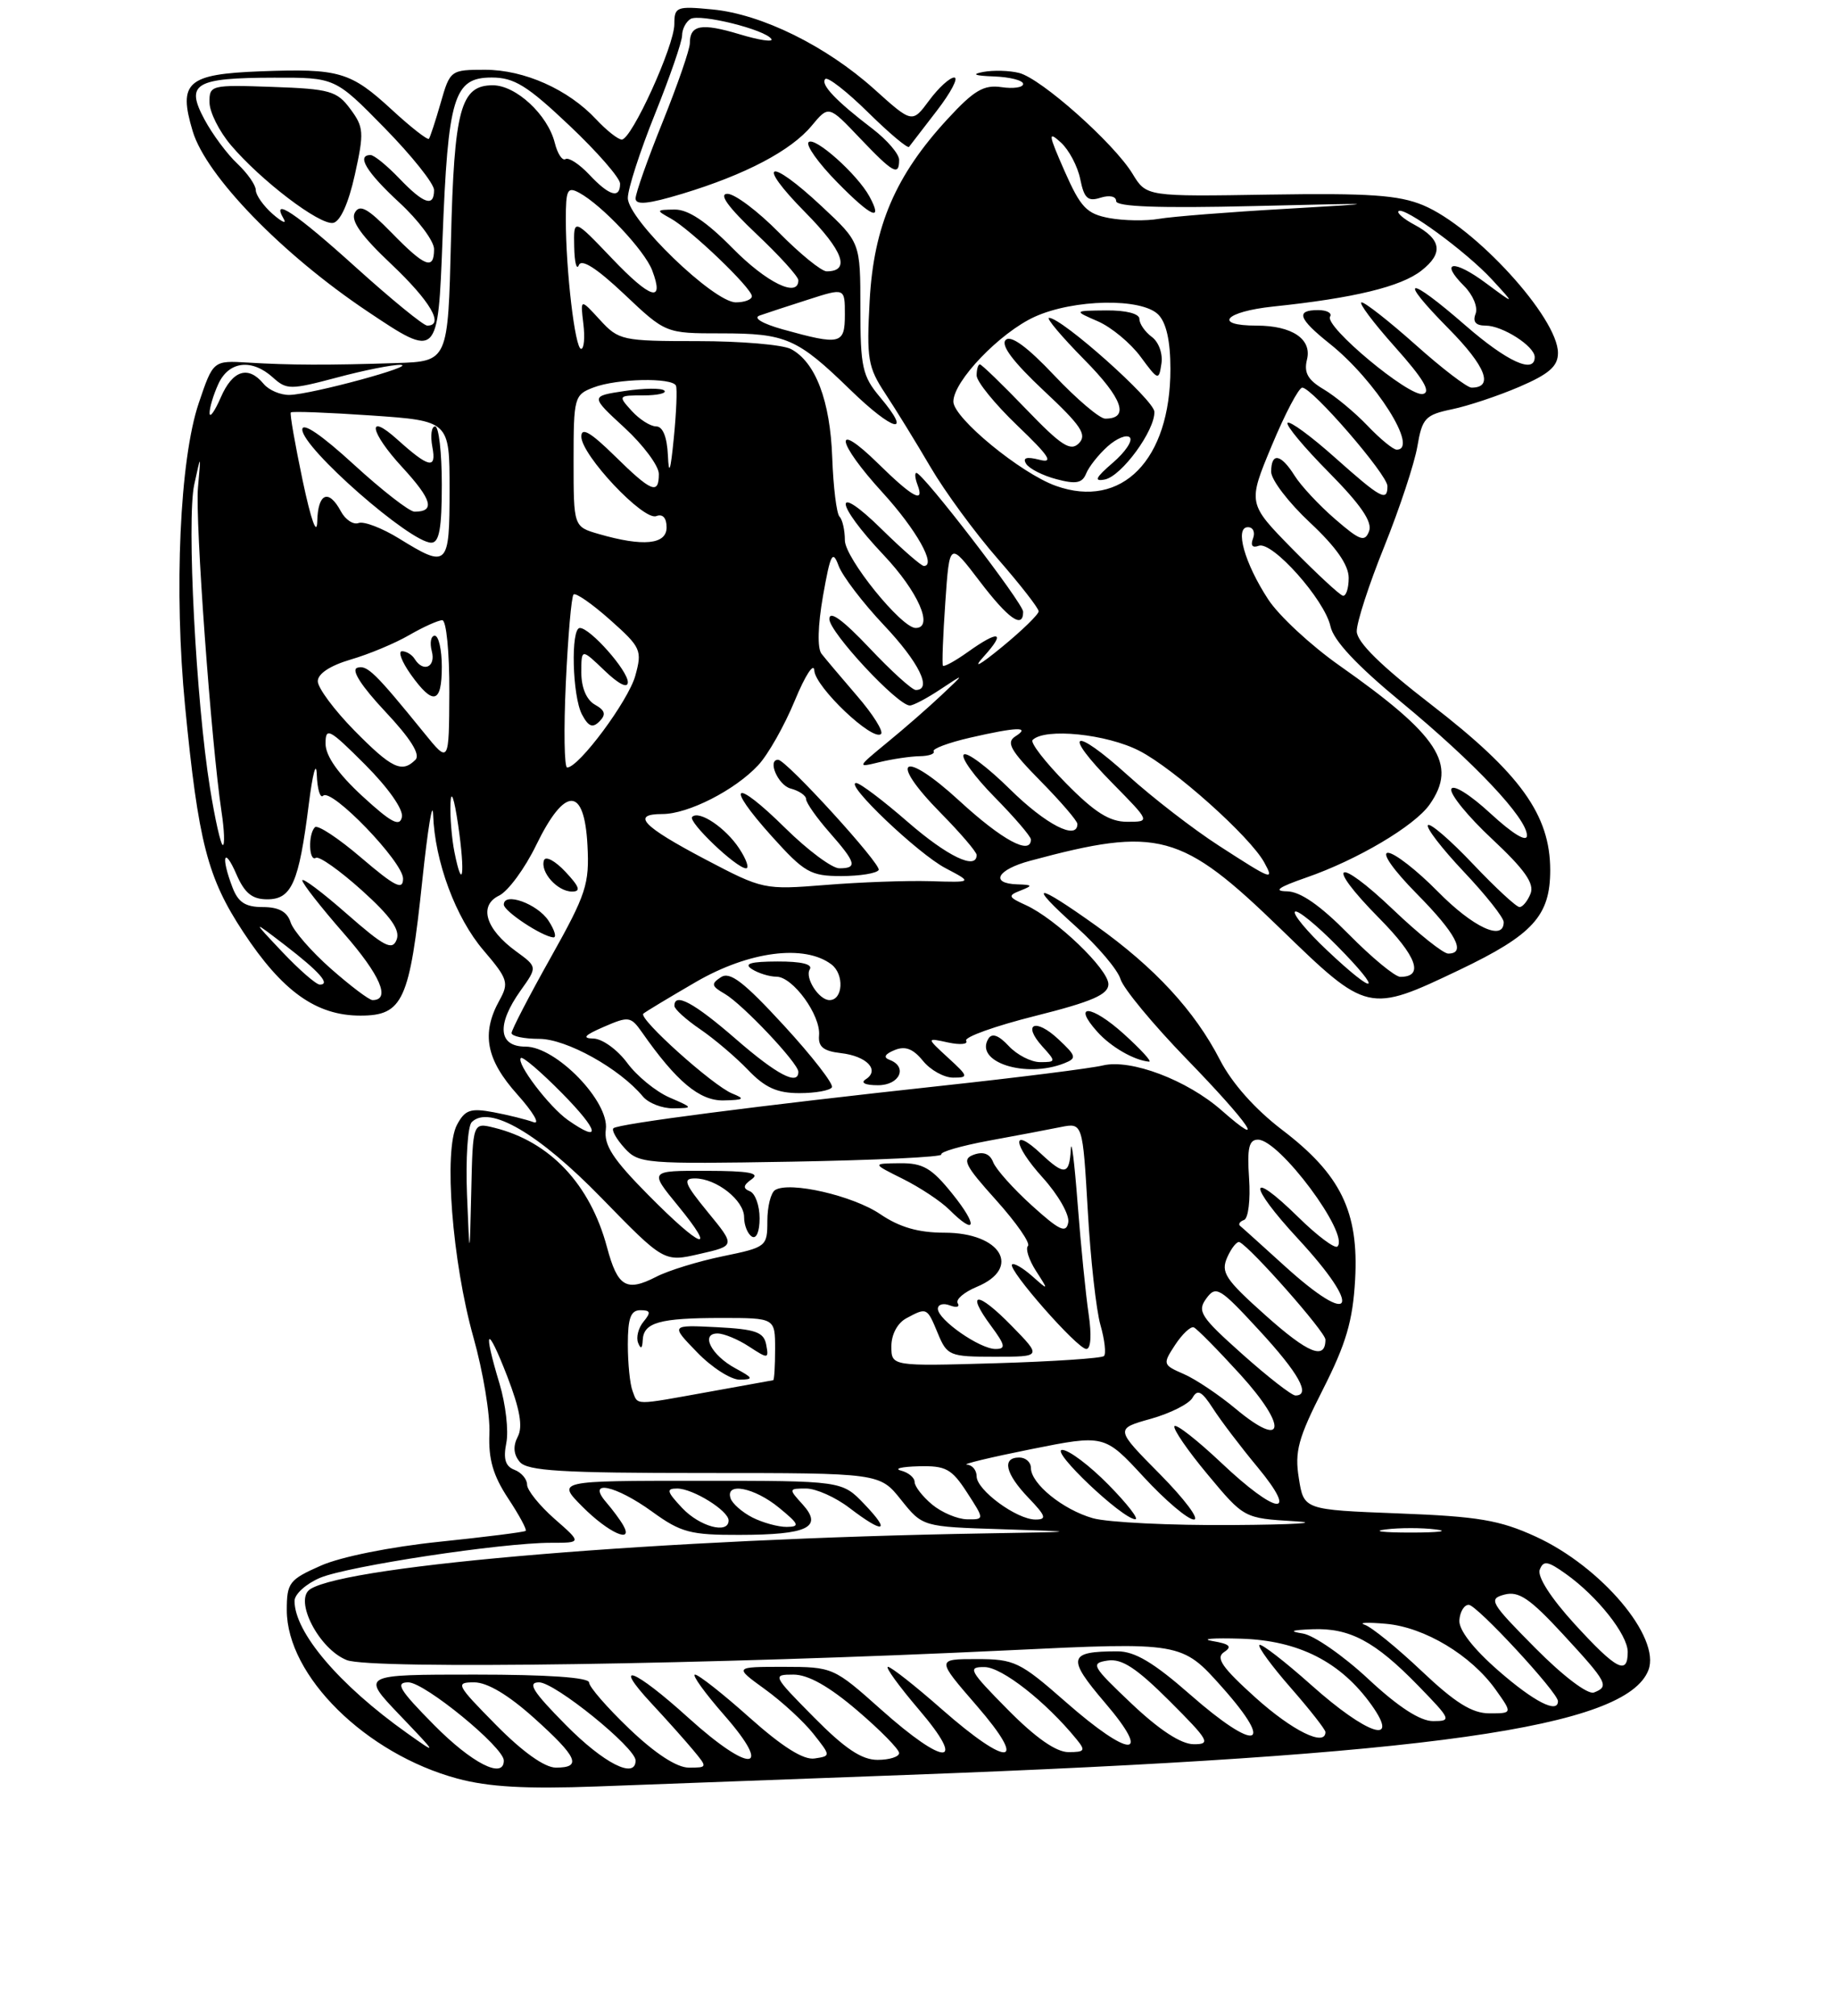 <?xml version="1.0" encoding="UTF-8" standalone="no"?>
<!DOCTYPE svg PUBLIC "-//W3C//DTD SVG 1.1//EN" "http://www.w3.org/Graphics/SVG/1.1/DTD/svg11.dtd" >
<svg xmlns="http://www.w3.org/2000/svg" xmlns:xlink="http://www.w3.org/1999/xlink" version="1.1" viewBox="0 0 237 260">
 <g >
 <path fill="currentColor"
d=" M 117.00 228.94 C 184.46 226.43 209.82 222.85 212.67 215.42 C 214.29 211.19 206.60 202.08 198.13 198.20 C 193.48 196.07 190.71 195.60 180.42 195.21 C 168.21 194.74 168.21 194.74 167.57 190.68 C 167.01 187.24 167.48 185.51 170.68 179.21 C 173.66 173.33 174.53 170.39 174.83 165.06 C 175.32 156.30 172.98 151.49 165.39 145.72 C 161.91 143.06 158.94 139.72 157.39 136.71 C 154.14 130.39 148.98 124.80 141.42 119.41 C 133.48 113.74 132.44 113.79 138.84 119.54 C 141.62 122.04 144.20 125.08 144.56 126.29 C 144.93 127.51 148.78 132.16 153.12 136.63 C 161.23 144.99 163.62 148.51 157.61 143.23 C 153.14 139.30 145.88 136.56 142.28 137.43 C 140.75 137.80 131.40 138.98 121.50 140.05 C 97.89 142.61 79.71 144.96 79.14 145.53 C 78.88 145.78 79.53 146.93 80.57 148.08 C 82.40 150.10 83.22 150.16 102.14 149.84 C 112.96 149.65 121.65 149.24 121.45 148.91 C 121.25 148.59 123.99 147.80 127.53 147.14 C 131.08 146.49 135.26 145.70 136.83 145.38 C 139.68 144.81 139.68 144.81 140.34 156.16 C 140.69 162.40 141.43 169.05 141.98 170.93 C 142.52 172.82 142.72 174.61 142.43 174.91 C 142.13 175.20 135.84 175.62 128.44 175.84 C 115.00 176.23 115.00 176.23 115.00 173.65 C 115.00 172.12 115.79 170.65 116.93 170.04 C 119.59 168.61 119.60 168.62 121.00 172.00 C 122.19 174.87 122.51 175.00 128.32 175.00 C 134.41 175.00 134.41 175.00 130.52 171.02 C 126.12 166.51 124.52 166.51 127.85 171.01 C 129.71 173.53 129.80 174.00 128.43 174.00 C 126.41 174.00 121.00 170.23 121.00 168.82 C 121.00 168.25 121.70 168.05 122.55 168.38 C 123.41 168.71 123.86 168.58 123.56 168.10 C 123.27 167.62 124.37 166.68 126.01 165.99 C 131.87 163.57 129.15 159.00 121.84 159.00 C 118.48 159.00 116.06 158.30 113.58 156.62 C 110.05 154.22 101.87 152.34 100.00 153.50 C 99.45 153.84 99.00 155.63 99.00 157.49 C 99.00 160.79 98.88 160.88 93.25 162.04 C 90.09 162.69 86.22 163.88 84.66 164.69 C 80.80 166.67 79.68 165.99 78.31 160.87 C 76.13 152.73 70.94 147.23 63.75 145.46 C 61.00 144.78 61.00 144.78 60.80 153.64 C 60.59 162.50 60.59 162.50 60.25 154.09 C 60.07 149.47 60.34 145.26 60.86 144.74 C 63.13 142.47 69.50 146.20 77.58 154.50 C 85.67 162.80 85.67 162.80 90.27 161.74 C 94.88 160.69 94.88 160.69 91.32 156.35 C 88.30 152.66 88.05 152.00 89.66 152.00 C 92.42 152.00 96.00 154.82 96.00 157.00 C 96.00 158.03 96.45 159.16 97.00 159.50 C 97.58 159.86 98.00 158.87 98.00 157.14 C 98.00 155.51 97.44 153.94 96.75 153.66 C 95.81 153.28 95.87 152.89 97.00 152.09 C 98.11 151.30 96.60 151.03 91.13 151.02 C 83.76 151.00 83.76 151.00 87.45 155.50 C 92.65 161.85 90.51 161.09 83.63 154.13 C 79.06 149.51 77.89 147.71 78.16 145.68 C 78.63 142.09 71.75 135.00 67.80 135.00 C 64.28 135.00 64.03 132.17 67.17 127.76 C 69.34 124.72 69.34 124.72 66.58 122.71 C 62.65 119.85 61.72 116.81 64.39 115.52 C 65.55 114.96 67.71 112.03 69.18 109.00 C 72.88 101.40 75.39 101.40 75.79 109.01 C 76.06 114.04 75.64 115.32 71.05 123.51 C 68.27 128.46 66.00 132.84 66.00 133.25 C 66.00 133.66 67.61 134.00 69.57 134.00 C 73.07 134.00 79.94 137.82 82.93 141.42 C 83.65 142.29 85.43 142.98 86.87 142.96 C 89.47 142.92 89.46 142.90 86.35 141.55 C 84.61 140.79 82.16 138.79 80.91 137.09 C 79.65 135.39 77.70 133.98 76.56 133.96 C 75.05 133.93 75.40 133.53 77.90 132.45 C 81.10 131.06 81.38 131.10 82.81 133.13 C 87.27 139.51 90.26 142.00 93.35 141.94 C 96.00 141.88 96.18 141.74 94.47 141.05 C 91.97 140.04 82.31 131.36 83.00 130.75 C 83.28 130.50 86.34 128.66 89.80 126.65 C 96.64 122.69 103.80 121.77 107.27 124.40 C 108.95 125.68 108.76 129.00 107.02 129.00 C 105.65 129.00 103.81 126.12 104.47 125.04 C 104.89 124.37 103.40 124.01 100.31 124.02 C 96.84 124.03 95.92 124.30 97.00 125.00 C 97.83 125.53 99.26 125.98 100.18 125.98 C 102.30 126.00 105.90 130.96 105.67 133.55 C 105.54 135.02 106.23 135.58 108.50 135.84 C 111.82 136.22 113.55 138.03 111.70 139.21 C 110.98 139.66 111.61 139.98 113.25 139.98 C 116.07 140.00 117.17 137.60 114.75 136.70 C 113.93 136.39 114.16 135.96 115.41 135.45 C 116.78 134.88 117.80 135.27 119.07 136.83 C 120.03 138.02 121.79 139.00 122.97 139.00 C 124.99 139.00 124.95 138.85 122.31 136.43 C 119.50 133.85 119.50 133.85 122.33 134.47 C 123.89 134.80 124.93 134.70 124.65 134.24 C 124.36 133.78 128.38 132.34 133.57 131.04 C 140.90 129.20 143.00 128.28 143.00 126.95 C 143.00 125.01 136.21 118.51 132.35 116.75 C 130.06 115.71 129.99 115.52 131.66 114.87 C 133.28 114.23 133.23 114.13 131.25 114.07 C 127.67 113.96 128.64 112.17 132.90 111.03 C 149.44 106.57 152.41 107.38 165.22 119.81 C 176.41 130.67 176.56 130.70 188.28 125.11 C 197.78 120.57 200.00 118.13 200.00 112.24 C 200.00 105.12 196.16 99.78 184.65 90.89 C 178.17 85.89 175.07 82.84 175.04 81.44 C 175.02 80.31 176.61 75.39 178.59 70.50 C 180.56 65.60 182.48 59.80 182.86 57.59 C 183.48 53.94 183.88 53.51 187.33 52.79 C 189.41 52.36 193.33 51.05 196.05 49.88 C 199.86 48.24 201.00 47.24 201.00 45.53 C 201.00 40.99 190.29 29.26 183.60 26.47 C 180.45 25.16 176.64 24.90 163.80 25.10 C 147.90 25.36 147.90 25.36 146.11 22.41 C 143.70 18.46 134.32 10.12 131.48 9.41 C 130.23 9.09 128.15 9.04 126.85 9.28 C 125.27 9.58 125.73 9.77 128.25 9.86 C 130.31 9.94 132.00 10.37 132.00 10.83 C 132.00 11.28 130.74 11.47 129.20 11.24 C 126.92 10.91 125.66 11.65 122.27 15.33 C 115.53 22.63 112.73 29.15 112.20 38.76 C 111.79 46.29 111.97 47.36 114.21 50.76 C 115.57 52.82 118.20 57.09 120.05 60.25 C 121.90 63.41 125.80 68.73 128.71 72.06 C 131.62 75.40 134.00 78.45 134.00 78.85 C 134.00 79.25 131.86 81.33 129.25 83.47 C 126.32 85.87 125.43 86.33 126.92 84.68 C 129.83 81.47 128.91 81.21 124.85 84.11 C 123.22 85.27 121.78 86.06 121.65 85.86 C 121.52 85.66 121.66 81.98 121.96 77.68 C 122.50 69.86 122.50 69.86 126.36 74.93 C 130.09 79.83 132.00 81.18 132.00 78.91 C 132.00 77.81 119.07 61.00 118.23 61.00 C 117.99 61.00 118.05 61.67 118.36 62.50 C 119.33 65.03 117.77 64.19 113.29 59.79 C 107.41 54.02 107.86 56.97 113.87 63.54 C 118.22 68.31 120.86 73.00 119.19 73.00 C 118.85 73.00 116.42 70.88 113.78 68.29 C 107.43 62.03 107.61 64.84 114.00 71.59 C 118.46 76.31 120.52 81.00 118.13 81.00 C 116.29 81.00 109.00 71.97 109.00 69.69 C 109.00 68.39 108.69 67.02 108.31 66.64 C 107.93 66.26 107.51 62.84 107.37 59.04 C 107.11 51.70 105.22 46.72 102.06 45.03 C 101.00 44.46 95.58 44.00 90.02 44.00 C 80.26 44.00 79.82 43.90 77.39 41.25 C 74.87 38.50 74.87 38.50 75.26 41.75 C 75.48 43.54 75.35 45.00 74.97 45.00 C 74.19 45.00 73.00 34.90 73.00 28.32 C 73.00 24.44 73.20 24.04 74.75 24.88 C 77.68 26.48 83.17 32.31 84.14 34.87 C 85.76 39.14 83.97 38.60 78.93 33.31 C 74.00 28.15 74.00 28.15 74.08 31.82 C 74.12 33.85 74.39 34.91 74.68 34.20 C 75.03 33.34 76.99 34.60 80.54 37.95 C 85.88 43.00 85.88 43.00 93.01 43.00 C 101.42 43.00 102.85 43.62 109.73 50.31 C 115.27 55.69 117.81 56.31 113.54 51.23 C 111.26 48.52 111.00 47.35 111.00 39.74 C 111.00 31.27 111.00 31.27 106.04 26.64 C 99.14 20.18 97.39 20.81 103.90 27.40 C 108.81 32.37 109.76 35.00 106.65 35.00 C 105.98 35.00 103.21 32.75 100.50 30.00 C 97.79 27.25 94.80 25.00 93.85 25.00 C 92.69 25.00 93.92 26.70 97.56 30.15 C 100.55 32.97 103.00 35.67 103.00 36.15 C 103.00 38.47 98.90 36.47 94.50 32.00 C 91.11 28.56 88.78 27.01 87.04 27.03 C 84.64 27.06 84.61 27.12 86.50 28.16 C 89.06 29.56 97.00 37.16 97.00 38.21 C 97.00 38.64 96.07 39.00 94.93 39.00 C 92.08 39.00 81.00 28.30 81.00 25.54 C 81.00 24.36 82.58 19.48 84.50 14.71 C 86.42 9.93 88.00 5.37 88.00 4.57 C 88.00 3.77 88.49 2.82 89.08 2.45 C 90.27 1.72 98.77 3.82 99.52 5.04 C 99.78 5.46 97.92 5.18 95.38 4.41 C 90.49 2.94 89.00 3.21 89.00 5.57 C 89.00 6.37 87.42 10.93 85.50 15.71 C 83.57 20.48 82.00 24.93 82.00 25.60 C 82.00 26.49 83.64 26.32 88.04 24.99 C 96.16 22.53 102.04 19.44 104.71 16.23 C 106.91 13.58 106.91 13.58 110.91 17.79 C 115.23 22.33 116.00 22.76 116.00 20.62 C 116.00 19.86 114.46 18.07 112.59 16.63 C 107.85 13.02 105.80 10.86 106.48 10.19 C 106.79 9.88 109.28 11.82 112.00 14.50 C 114.72 17.18 117.10 19.18 117.28 18.94 C 117.47 18.70 119.09 16.59 120.89 14.25 C 122.69 11.91 123.69 10.00 123.11 10.00 C 122.53 10.00 121.08 11.33 119.88 12.95 C 117.69 15.91 117.69 15.91 112.79 11.50 C 106.59 5.93 98.27 1.83 91.93 1.22 C 87.27 0.77 87.00 0.88 87.00 3.12 C 87.00 5.91 81.49 18.00 80.22 18.00 C 79.74 18.00 78.26 16.83 76.92 15.40 C 73.31 11.53 67.64 9.00 62.58 9.00 C 58.14 9.00 58.06 9.06 56.86 13.25 C 56.19 15.59 55.50 17.68 55.34 17.90 C 55.18 18.11 53.03 16.44 50.58 14.18 C 45.22 9.24 43.78 8.82 33.60 9.20 C 24.14 9.56 22.96 10.60 24.86 16.92 C 26.58 22.68 36.39 32.79 47.40 40.16 C 56.50 46.25 56.50 46.25 57.09 30.88 C 57.80 12.45 58.54 10.00 63.44 10.00 C 66.34 10.00 68.02 11.04 73.46 16.19 C 77.06 19.59 80.00 22.97 80.00 23.69 C 80.00 25.68 78.60 25.27 76.03 22.53 C 74.75 21.17 73.37 20.27 72.96 20.52 C 72.55 20.78 71.92 19.83 71.57 18.41 C 70.66 14.80 66.57 11.00 63.58 11.00 C 59.42 11.00 58.59 14.05 58.18 31.05 C 57.80 46.61 57.80 46.61 51.15 46.83 C 42.33 47.12 37.43 47.10 32.00 46.77 C 27.50 46.50 27.50 46.50 25.64 52.00 C 23.19 59.24 22.43 76.25 23.88 91.11 C 25.59 108.67 26.76 113.21 31.39 120.23 C 36.43 127.88 40.80 131.00 46.49 131.00 C 51.99 131.00 52.85 129.11 54.49 113.50 C 55.19 106.90 55.81 103.11 55.88 105.07 C 56.08 111.10 58.79 118.39 62.38 122.58 C 65.53 126.27 65.69 126.77 64.43 129.04 C 62.07 133.31 62.71 136.67 66.75 141.18 C 68.81 143.48 69.74 145.09 68.82 144.74 C 67.90 144.40 65.57 143.82 63.66 143.46 C 60.70 142.91 59.99 143.15 58.96 145.08 C 57.22 148.33 58.33 162.72 61.08 172.50 C 62.32 176.90 63.25 182.49 63.14 184.92 C 63.00 188.21 63.62 190.33 65.55 193.26 C 66.98 195.42 68.00 197.31 67.82 197.46 C 67.65 197.62 62.62 198.25 56.66 198.87 C 50.38 199.52 43.96 200.81 41.41 201.94 C 37.31 203.75 37.00 204.15 37.00 207.69 C 37.01 216.17 47.19 226.22 59.00 229.41 C 63.03 230.50 67.84 230.77 77.00 230.43 C 83.88 230.17 101.88 229.50 117.00 228.94 Z  M 140.45 169.50 C 140.08 167.02 139.44 160.61 139.03 155.25 C 138.62 149.89 138.23 146.74 138.15 148.25 C 137.97 151.57 137.34 151.66 134.32 148.83 C 130.46 145.20 130.60 147.55 134.50 151.87 C 136.53 154.11 138.01 156.71 137.82 157.68 C 137.55 159.12 136.71 158.74 133.13 155.50 C 130.73 153.33 128.49 150.82 128.14 149.92 C 127.72 148.83 126.88 148.50 125.66 148.93 C 124.06 149.51 124.42 150.25 128.54 154.83 C 131.13 157.72 132.97 160.36 132.62 160.71 C 132.28 161.06 132.74 162.50 133.65 163.92 C 135.31 166.50 135.31 166.50 133.15 164.59 C 131.96 163.54 130.80 162.87 130.57 163.10 C 129.96 163.71 139.00 174.00 140.15 174.00 C 140.74 174.00 140.85 172.21 140.45 169.50 Z  M 122.88 154.00 C 120.19 150.65 119.08 150.01 116.08 150.04 C 112.50 150.08 112.50 150.08 116.50 152.07 C 118.70 153.17 121.39 154.95 122.47 156.03 C 125.94 159.49 126.21 158.14 122.88 154.00 Z  M 107.33 140.25 C 107.57 139.84 104.79 136.25 101.14 132.28 C 95.94 126.63 94.17 125.27 93.00 126.05 C 91.71 126.90 91.78 127.20 93.50 128.19 C 95.81 129.53 103.00 137.14 103.00 138.25 C 103.00 140.08 100.23 138.63 94.91 134.00 C 89.54 129.34 86.99 127.96 87.01 129.75 C 87.01 130.16 88.50 131.51 90.32 132.75 C 92.14 133.99 94.92 136.35 96.50 138.00 C 98.69 140.29 100.26 141.00 103.13 141.00 C 105.19 141.00 107.08 140.66 107.33 140.25 Z  M 137.30 137.15 C 138.94 136.50 138.88 136.23 136.55 134.05 C 133.57 131.25 131.83 132.05 134.49 134.99 C 136.26 136.94 136.25 137.00 134.19 137.00 C 133.03 137.00 131.21 136.07 130.14 134.92 C 128.85 133.53 127.98 133.22 127.52 133.97 C 125.66 136.97 132.29 139.13 137.30 137.15 Z  M 144.98 133.36 C 140.79 129.58 138.24 129.39 141.59 133.11 C 143.33 135.05 146.34 136.78 148.25 136.94 C 148.67 136.97 147.19 135.36 144.98 133.36 Z  M 70.76 118.75 C 69.32 116.57 65.00 115.02 65.00 116.68 C 65.00 117.53 69.85 120.75 71.37 120.91 C 71.85 120.96 71.57 119.99 70.76 118.75 Z  M 72.94 112.44 C 71.62 111.03 70.38 110.37 70.18 110.97 C 69.67 112.49 71.92 115.00 73.80 115.00 C 74.98 115.00 74.77 114.39 72.94 112.44 Z  M 112.17 25.34 C 110.62 22.49 105.10 17.56 104.32 18.34 C 103.94 18.73 105.59 21.05 108.00 23.50 C 112.42 28.01 113.99 28.70 112.17 25.34 Z  M 56.00 222.50 C 51.51 217.96 50.94 217.00 52.68 217.00 C 54.78 217.00 65.00 225.37 65.00 227.09 C 65.00 229.54 60.88 227.44 56.00 222.50 Z  M 64.00 222.50 C 58.86 217.29 58.71 217.00 61.18 217.00 C 62.87 217.00 65.58 218.62 68.89 221.59 C 74.54 226.67 75.12 228.00 71.72 228.00 C 70.27 228.00 67.43 225.98 64.00 222.50 Z  M 73.00 222.50 C 68.73 218.18 67.99 217.00 69.55 217.00 C 71.59 217.00 82.00 225.43 82.00 227.08 C 82.00 229.54 77.89 227.45 73.00 222.50 Z  M 81.22 223.02 C 78.35 220.28 76.00 217.58 76.00 217.02 C 76.00 216.37 70.64 216.00 61.29 216.00 C 46.58 216.00 46.58 216.00 51.54 221.19 C 56.50 226.38 56.50 226.38 52.50 223.54 C 43.76 217.33 38.00 210.56 38.00 206.50 C 38.00 205.62 39.49 204.28 41.31 203.51 C 44.94 202.00 64.70 199.00 71.07 199.00 C 75.07 199.00 75.07 199.00 71.53 195.90 C 69.59 194.19 68.00 192.21 68.00 191.50 C 68.00 190.79 67.27 189.93 66.38 189.59 C 65.20 189.14 64.91 188.19 65.32 186.13 C 65.64 184.57 65.24 181.13 64.45 178.49 C 62.27 171.26 62.80 170.72 65.43 177.50 C 67.08 181.77 67.48 184.02 66.80 185.31 C 66.17 186.53 66.25 187.60 67.05 188.56 C 68.02 189.73 72.43 190.00 90.87 190.00 C 113.50 190.00 113.50 190.00 116.26 193.47 C 119.03 196.93 119.03 196.93 129.26 197.25 C 139.50 197.58 139.50 197.58 127.00 197.79 C 85.62 198.49 45.04 201.84 40.04 204.97 C 37.86 206.33 41.14 212.71 44.74 214.13 C 47.84 215.36 91.98 214.70 129.99 212.87 C 152.47 211.79 152.47 211.79 157.68 217.64 C 164.65 225.47 162.07 226.06 153.55 218.58 C 148.84 214.45 146.41 213.00 144.18 213.00 C 137.81 213.00 137.60 213.82 142.55 219.62 C 148.78 226.90 145.81 226.84 137.46 219.50 C 131.58 214.34 130.87 214.00 126.00 214.00 C 120.80 214.00 120.80 214.00 126.00 220.00 C 132.76 227.80 130.19 228.09 121.54 220.50 C 118.10 217.47 114.96 215.00 114.56 215.00 C 114.17 215.00 115.96 217.47 118.54 220.50 C 124.86 227.89 121.94 227.89 113.66 220.50 C 107.56 215.06 107.44 215.01 101.10 215.00 C 94.70 215.00 94.70 215.00 98.69 217.89 C 100.89 219.48 103.70 222.07 104.94 223.64 C 107.20 226.50 107.20 226.50 105.09 226.82 C 103.67 227.04 100.95 225.33 96.74 221.58 C 93.31 218.51 90.13 216.01 89.67 216.00 C 89.22 216.00 90.92 218.36 93.45 221.25 C 99.88 228.59 96.81 228.81 88.82 221.58 C 81.83 215.25 78.82 214.09 84.08 219.75 C 86.00 221.81 88.41 224.51 89.44 225.75 C 91.29 227.98 91.29 228.00 88.87 228.00 C 87.32 228.00 84.55 226.20 81.22 223.02 Z  M 80.41 196.75 C 80.02 196.06 79.02 194.71 78.19 193.75 C 75.63 190.77 79.41 191.56 84.16 195.00 C 87.84 197.67 89.09 198.00 95.40 197.98 C 104.20 197.97 106.21 197.00 103.56 194.06 C 101.72 192.04 101.73 192.00 104.00 192.00 C 105.27 192.00 107.79 193.12 109.59 194.50 C 114.04 197.90 115.00 197.65 111.50 194.00 C 108.63 191.00 108.63 191.00 90.22 191.00 C 71.81 191.00 71.81 191.00 75.16 194.36 C 78.47 197.69 81.80 199.20 80.41 196.75 Z  M 105.00 221.50 C 99.66 216.10 99.62 216.00 102.37 216.00 C 104.26 216.00 106.95 217.51 110.59 220.62 C 113.57 223.16 116.00 225.64 116.00 226.12 C 116.00 226.60 114.75 227.00 113.22 227.00 C 111.17 227.00 109.00 225.55 105.00 221.50 Z  M 130.00 220.50 C 125.03 215.47 124.78 215.00 127.03 215.03 C 129.26 215.05 134.93 219.49 138.87 224.32 C 140.09 225.81 139.97 226.00 137.84 226.00 C 136.25 226.00 133.59 224.14 130.00 220.50 Z  M 146.00 219.76 C 140.86 214.89 140.66 214.53 142.90 214.19 C 144.73 213.91 146.62 215.15 150.89 219.41 C 156.00 224.52 156.27 225.00 153.99 224.98 C 152.37 224.97 149.57 223.14 146.00 219.76 Z  M 162.00 218.99 C 157.66 215.08 156.80 213.84 157.92 213.10 C 159.01 212.39 158.66 212.05 156.42 211.67 C 154.82 211.39 156.49 211.26 160.13 211.37 C 167.57 211.60 172.99 214.37 176.96 219.94 C 180.70 225.20 176.37 223.77 169.20 217.37 C 165.74 214.29 162.72 211.95 162.48 212.18 C 162.25 212.41 164.07 214.90 166.53 217.71 C 168.99 220.52 171.00 223.09 171.00 223.41 C 171.00 225.35 166.75 223.26 162.00 218.99 Z  M 176.51 216.55 C 173.29 213.55 169.49 210.92 168.08 210.70 C 166.24 210.41 166.59 210.26 169.30 210.15 C 174.13 209.96 177.38 211.69 182.96 217.42 C 187.23 221.81 187.31 222.00 184.89 222.00 C 183.21 222.00 180.39 220.17 176.51 216.55 Z  M 183.41 215.54 C 180.23 212.53 176.93 209.85 176.06 209.57 C 175.20 209.29 176.44 209.24 178.82 209.45 C 183.79 209.89 189.79 213.49 192.96 217.94 C 195.14 221.00 195.14 221.00 192.16 221.00 C 189.92 221.00 187.74 219.64 183.41 215.54 Z  M 193.30 215.48 C 190.05 212.64 188.18 210.22 188.28 208.98 C 188.36 207.89 188.90 207.00 189.49 207.00 C 190.53 207.00 201.00 218.31 201.00 219.43 C 201.00 221.09 197.89 219.49 193.30 215.48 Z  M 198.05 212.55 C 192.26 206.71 191.99 206.24 194.10 205.68 C 195.94 205.20 197.38 206.18 201.64 210.79 C 207.39 217.02 207.66 217.53 205.64 218.31 C 204.85 218.61 201.66 216.20 198.05 212.55 Z  M 203.14 209.47 C 200.09 206.13 198.31 203.36 198.65 202.47 C 199.12 201.25 199.68 201.34 202.03 203.02 C 206.09 205.91 210.00 210.85 210.00 213.08 C 210.00 216.14 208.54 215.37 203.14 209.47 Z  M 178.75 197.28 C 180.54 197.05 183.46 197.05 185.25 197.28 C 187.04 197.50 185.57 197.68 182.00 197.68 C 178.43 197.68 176.96 197.50 178.75 197.28 Z  M 141.00 195.83 C 137.13 194.73 133.00 191.38 133.00 189.33 C 133.00 188.60 132.32 188.00 131.50 188.00 C 129.22 188.00 129.70 190.08 132.69 193.20 C 134.94 195.55 135.09 196.00 133.59 196.00 C 131.17 196.00 126.00 192.20 126.00 190.43 C 126.00 189.64 125.44 188.96 124.75 188.92 C 124.06 188.87 127.77 187.98 133.00 186.93 C 142.49 185.03 142.49 185.03 147.56 190.52 C 150.34 193.53 153.25 196.00 154.03 196.00 C 154.80 196.00 152.83 193.37 149.65 190.15 C 143.86 184.30 143.86 184.30 148.46 183.01 C 150.99 182.30 153.42 181.08 153.86 180.28 C 154.50 179.15 155.05 179.44 156.49 181.67 C 157.49 183.23 160.08 186.64 162.25 189.25 C 167.69 195.82 164.71 195.45 157.55 188.67 C 154.44 185.74 151.73 183.62 151.52 183.96 C 151.31 184.31 153.24 187.12 155.82 190.21 C 160.50 195.83 160.50 195.83 167.00 196.22 C 170.57 196.43 166.97 196.66 159.00 196.71 C 151.03 196.77 142.93 196.37 141.00 195.83 Z  M 143.00 191.50 C 140.57 189.03 137.89 187.01 137.04 187.02 C 135.43 187.04 144.75 195.89 146.46 195.96 C 146.99 195.98 145.43 193.97 143.00 191.50 Z  M 120.25 194.06 C 119.01 193.02 118.00 191.72 118.00 191.16 C 118.00 190.60 117.21 189.94 116.25 189.69 C 115.29 189.44 116.30 189.19 118.50 189.13 C 122.02 189.04 122.77 189.44 124.76 192.51 C 127.02 196.00 127.02 196.00 124.76 195.97 C 123.52 195.95 121.49 195.09 120.25 194.06 Z  M 159.44 181.73 C 157.27 179.92 154.25 177.89 152.72 177.23 C 150.01 176.05 149.98 175.96 151.61 173.47 C 152.53 172.07 153.61 171.06 154.01 171.21 C 154.41 171.37 157.11 174.11 160.02 177.30 C 166.17 184.07 165.79 187.03 159.44 181.73 Z  M 81.61 179.42 C 81.27 178.55 81.00 175.85 81.00 173.42 C 81.00 170.01 81.37 169.00 82.62 169.00 C 83.93 169.00 84.01 169.28 83.03 170.47 C 82.36 171.27 82.04 172.51 82.33 173.22 C 82.67 174.07 82.87 173.95 82.92 172.86 C 83.03 170.58 85.08 170.00 93.08 170.00 C 100.00 170.00 100.00 170.00 100.00 174.00 C 100.00 176.20 99.89 178.02 99.75 178.03 C 99.61 178.05 95.90 178.72 91.50 179.52 C 81.62 181.30 82.33 181.31 81.61 179.42 Z  M 94.87 176.49 C 91.77 174.81 90.33 172.00 92.57 172.00 C 93.39 172.00 95.23 172.76 96.64 173.69 C 99.11 175.30 99.20 175.29 98.85 173.44 C 98.54 171.82 97.49 171.45 92.49 171.19 C 86.50 170.89 86.50 170.89 89.95 174.44 C 91.84 176.40 94.32 177.98 95.45 177.96 C 97.26 177.92 97.20 177.75 94.87 176.49 Z  M 160.27 174.66 C 154.89 169.86 154.42 169.14 155.63 167.49 C 156.88 165.78 157.36 166.07 162.44 171.58 C 167.57 177.13 169.16 180.00 167.13 180.00 C 166.65 180.00 163.56 177.60 160.27 174.66 Z  M 163.29 169.68 C 158.05 165.00 157.47 164.12 158.34 162.16 C 158.89 160.94 159.60 160.07 159.92 160.22 C 161.39 160.92 171.00 171.81 171.00 172.79 C 171.00 175.48 168.80 174.60 163.29 169.68 Z  M 165.71 163.27 C 162.84 160.67 160.28 158.35 160.00 158.13 C 159.72 157.91 159.95 157.56 160.50 157.36 C 161.05 157.16 161.34 154.76 161.15 152.00 C 160.88 148.08 161.13 147.00 162.30 147.00 C 165.07 147.00 174.14 159.19 172.55 160.78 C 172.23 161.11 169.95 159.41 167.50 157.00 C 160.99 150.61 160.95 152.75 167.45 159.77 C 175.91 168.91 174.67 171.41 165.71 163.27 Z  M 73.28 144.48 C 70.85 142.78 66.55 137.11 67.20 136.47 C 67.43 136.23 69.83 138.29 72.52 141.02 C 77.29 145.86 77.66 147.55 73.28 144.48 Z  M 42.70 124.96 C 40.18 122.74 37.83 120.04 37.49 118.96 C 37.05 117.60 35.97 117.00 33.91 117.00 C 31.65 117.00 30.72 116.39 29.98 114.43 C 28.47 110.48 28.90 109.09 30.49 112.75 C 31.56 115.21 32.53 116.00 34.48 116.00 C 37.63 116.00 38.56 113.87 39.83 103.80 C 40.33 99.79 40.80 98.04 40.87 99.92 C 40.94 101.80 41.31 103.02 41.69 102.64 C 42.75 101.58 52.00 111.17 52.00 113.33 C 52.00 114.88 50.98 114.37 46.63 110.66 C 43.68 108.13 40.98 106.35 40.63 106.70 C 39.73 107.60 39.85 111.21 40.75 110.65 C 41.17 110.39 43.83 112.28 46.68 114.84 C 50.44 118.23 51.66 119.97 51.17 121.21 C 50.61 122.65 49.59 122.12 44.75 117.88 C 41.59 115.10 39.00 113.16 39.00 113.56 C 39.00 113.95 41.41 117.03 44.35 120.39 C 49.07 125.78 50.45 129.00 48.06 129.00 C 47.63 129.00 45.22 127.18 42.70 124.96 Z  M 36.45 122.82 C 32.50 118.64 32.50 118.64 36.74 121.89 C 41.20 125.32 42.69 127.00 41.26 127.00 C 40.79 127.00 38.63 125.12 36.45 122.82 Z  M 171.20 122.57 C 168.62 120.14 166.77 117.90 167.07 117.60 C 167.37 117.29 169.83 119.29 172.52 122.02 C 178.60 128.19 177.59 128.61 171.20 122.57 Z  M 174.00 120.50 C 170.31 116.76 167.76 114.99 166.03 114.97 C 164.23 114.94 164.94 114.44 168.51 113.20 C 175.08 110.93 182.52 106.53 184.45 103.76 C 188.07 98.60 185.64 94.87 172.77 85.82 C 169.11 83.24 164.99 79.42 163.62 77.32 C 160.57 72.66 159.26 68.00 161.00 68.00 C 161.67 68.00 161.96 68.65 161.66 69.45 C 161.31 70.36 161.58 70.71 162.39 70.40 C 164.12 69.74 170.91 77.37 171.65 80.79 C 172.04 82.61 175.01 85.79 180.71 90.50 C 190.22 98.35 197.00 105.53 197.00 107.77 C 197.00 108.68 195.19 107.59 192.31 104.94 C 189.66 102.49 187.46 101.12 187.24 101.78 C 187.03 102.42 189.39 105.32 192.50 108.22 C 196.68 112.13 197.97 113.95 197.47 115.25 C 197.09 116.21 196.45 117.00 196.04 117.00 C 195.63 117.00 192.93 114.50 190.03 111.44 C 187.14 108.39 184.53 106.13 184.23 106.43 C 183.93 106.73 186.01 109.43 188.84 112.43 C 191.68 115.43 194.00 118.36 194.00 118.94 C 194.00 121.46 190.06 119.63 185.50 115.00 C 182.79 112.25 179.90 110.00 179.07 110.00 C 178.20 110.00 179.77 112.23 182.78 115.28 C 187.85 120.41 189.21 123.00 186.84 123.00 C 186.20 123.00 183.03 120.47 179.79 117.38 C 172.37 110.30 170.78 111.19 177.93 118.43 C 182.81 123.37 183.76 126.00 180.66 126.00 C 179.98 126.00 176.99 123.53 174.00 120.50 Z  M 91.00 110.85 C 82.86 106.56 81.38 105.00 85.46 105.00 C 88.78 105.00 94.81 101.93 97.81 98.71 C 99.09 97.35 101.21 93.59 102.54 90.37 C 103.88 87.12 105.00 85.39 105.06 86.50 C 105.18 88.63 112.63 95.70 113.67 94.67 C 114.00 94.33 112.62 92.13 110.59 89.78 C 108.56 87.42 106.49 84.97 105.99 84.33 C 105.43 83.62 105.51 80.70 106.18 76.86 C 107.14 71.43 107.42 70.89 108.19 72.97 C 108.68 74.30 111.31 77.75 114.04 80.64 C 118.56 85.42 120.32 89.00 118.15 89.00 C 117.67 89.00 114.97 86.55 112.15 83.56 C 108.70 79.92 107.00 78.69 107.00 79.85 C 107.00 81.55 115.80 91.00 117.38 91.00 C 117.83 91.00 119.61 90.06 121.35 88.90 C 124.50 86.81 124.50 86.81 121.48 89.65 C 119.82 91.22 116.67 93.97 114.48 95.76 C 110.53 99.01 110.52 99.03 113.50 98.30 C 115.15 97.90 117.47 97.56 118.65 97.54 C 119.84 97.52 120.65 97.24 120.45 96.91 C 120.25 96.59 122.35 95.80 125.12 95.16 C 131.21 93.76 133.02 93.70 131.00 94.98 C 129.77 95.76 130.35 96.79 134.25 100.75 C 136.86 103.40 139.00 105.89 139.00 106.28 C 139.00 108.46 134.91 106.35 130.31 101.81 C 127.41 98.95 124.73 96.94 124.34 97.33 C 123.94 97.72 125.73 100.19 128.31 102.81 C 130.89 105.43 133.00 107.89 133.00 108.28 C 133.00 110.37 129.30 108.37 123.80 103.32 C 116.44 96.55 114.44 97.84 121.38 104.88 C 123.92 107.46 126.00 109.89 126.00 110.28 C 126.00 112.28 122.23 110.47 117.09 106.00 C 113.93 103.25 110.95 101.00 110.46 101.00 C 108.86 101.00 118.44 110.13 122.00 111.99 C 125.50 113.83 125.50 113.83 120.00 113.66 C 116.97 113.57 110.90 113.79 106.50 114.15 C 98.59 114.78 98.42 114.75 91.00 110.85 Z  M 113.36 112.22 C 113.78 111.55 101.43 98.00 100.39 98.00 C 98.96 98.00 100.39 101.29 102.00 101.71 C 103.10 102.00 104.00 102.62 104.00 103.08 C 104.00 103.55 105.35 105.47 107.00 107.35 C 110.46 111.29 110.66 112.00 108.28 112.00 C 107.34 112.00 104.20 109.66 101.31 106.81 C 94.67 100.26 93.41 101.02 99.56 107.86 C 103.78 112.55 104.57 113.00 108.53 113.00 C 110.93 113.00 113.10 112.65 113.36 112.22 Z  M 95.38 109.46 C 93.63 106.78 90.19 104.47 89.30 105.37 C 88.70 105.97 95.01 112.00 96.25 112.00 C 96.69 112.00 96.30 110.86 95.38 109.46 Z  M 58.63 109.91 C 58.28 108.17 58.05 105.34 58.12 103.62 C 58.19 101.76 58.59 102.90 59.11 106.43 C 60.03 112.74 59.69 115.20 58.63 109.91 Z  M 157.28 109.10 C 153.96 106.96 148.67 102.87 145.53 100.03 C 138.39 93.57 136.91 94.31 143.52 101.02 C 148.42 106.00 148.42 106.00 145.42 106.00 C 143.15 106.00 141.24 104.80 137.52 101.02 C 134.83 98.29 132.89 95.78 133.22 95.45 C 134.80 93.86 142.77 94.67 147.00 96.85 C 151.48 99.15 161.28 107.91 163.11 111.25 C 164.42 113.64 164.15 113.54 157.28 109.10 Z  M 27.09 101.64 C 25.29 90.47 24.07 67.04 25.06 62.50 C 25.93 58.50 25.93 58.50 25.54 62.90 C 25.16 67.13 27.25 95.84 28.58 104.71 C 28.94 107.07 29.01 109.00 28.75 109.00 C 28.49 109.00 27.74 105.69 27.09 101.64 Z  M 46.75 102.69 C 43.62 99.81 42.00 97.50 42.00 95.92 C 42.00 93.74 42.47 93.99 47.10 98.62 C 50.09 101.62 52.06 104.41 51.85 105.39 C 51.58 106.70 50.47 106.11 46.75 102.69 Z  M 45.71 94.22 C 43.12 91.58 41.00 88.73 41.00 87.87 C 41.00 86.90 42.60 85.85 45.25 85.07 C 47.59 84.39 50.99 82.97 52.81 81.91 C 54.63 80.86 56.54 80.00 57.06 80.00 C 57.58 80.00 57.99 84.10 57.97 89.25 C 57.93 98.50 57.93 98.50 54.72 94.54 C 48.39 86.74 47.34 85.72 46.08 86.14 C 45.28 86.41 46.63 88.51 49.70 91.78 C 52.97 95.26 54.27 97.33 53.60 98.00 C 51.85 99.75 50.54 99.12 45.71 94.22 Z  M 57.00 86.00 C 57.00 83.80 56.59 82.00 56.09 82.00 C 55.60 82.00 55.42 82.90 55.71 84.00 C 56.25 86.05 54.61 86.79 53.50 85.00 C 53.16 84.45 52.43 84.00 51.87 84.00 C 51.32 84.00 51.83 85.35 53.00 87.00 C 55.89 91.05 57.00 90.77 57.00 86.00 Z  M 73.00 88.08 C 73.28 82.07 73.72 76.94 74.00 76.68 C 74.28 76.42 76.39 77.89 78.71 79.95 C 82.71 83.51 82.87 83.88 81.96 87.17 C 81.07 90.39 74.68 99.00 73.17 99.00 C 72.80 99.00 72.72 94.09 73.00 88.08 Z  M 76.75 90.89 C 75.67 90.28 75.00 88.71 75.00 86.76 C 75.00 83.63 75.00 83.63 78.00 86.50 C 79.83 88.26 81.00 88.84 81.00 87.99 C 81.00 86.49 76.14 81.00 74.81 81.00 C 73.61 81.00 73.83 89.81 75.09 92.17 C 75.92 93.73 76.46 93.94 77.34 93.05 C 78.22 92.16 78.08 91.64 76.75 90.89 Z  M 166.73 70.80 C 160.97 64.93 160.97 64.93 164.08 57.47 C 165.79 53.36 167.56 50.00 168.01 50.00 C 169.29 50.00 179.00 61.23 179.00 62.70 C 179.00 64.76 178.17 64.31 172.23 59.02 C 169.15 56.27 166.41 54.26 166.12 54.54 C 165.84 54.82 168.24 57.70 171.45 60.94 C 175.57 65.11 177.09 67.33 176.63 68.52 C 176.08 69.96 175.46 69.74 172.24 66.95 C 170.18 65.17 167.83 62.65 167.02 61.35 C 165.24 58.52 164.00 58.32 164.00 60.86 C 164.00 61.89 166.25 64.83 169.00 67.40 C 172.38 70.56 174.00 72.88 174.00 74.54 C 174.00 75.89 173.66 76.93 173.25 76.84 C 172.84 76.75 169.91 74.03 166.73 70.80 Z  M 51.50 69.47 C 49.30 68.11 46.94 67.21 46.27 67.46 C 45.59 67.72 44.56 67.04 43.98 65.96 C 42.40 63.01 41.01 63.60 40.93 67.25 C 40.88 69.20 40.13 67.10 39.05 62.00 C 38.07 57.33 37.37 53.36 37.52 53.20 C 37.66 53.03 42.32 53.21 47.89 53.59 C 58.00 54.29 58.00 54.29 58.00 63.14 C 58.00 73.12 57.77 73.34 51.50 69.47 Z  M 57.00 62.50 C 57.00 58.38 56.61 55.00 56.14 55.00 C 55.66 55.00 55.51 56.19 55.78 57.65 C 56.34 60.58 55.35 60.37 51.25 56.68 C 47.23 53.06 47.71 55.73 51.90 60.27 C 55.75 64.46 56.18 66.00 53.48 66.00 C 52.82 66.00 49.30 63.26 45.64 59.91 C 41.45 56.07 39.00 54.41 39.00 55.41 C 39.00 57.78 52.93 70.00 55.64 70.00 C 56.67 70.00 57.00 68.16 57.00 62.50 Z  M 77.25 68.88 C 74.00 67.94 74.00 67.94 74.00 59.45 C 74.00 51.25 74.09 50.92 76.57 49.98 C 79.59 48.82 86.74 48.67 87.21 49.75 C 87.38 50.16 87.26 53.20 86.93 56.50 C 86.51 60.78 86.29 61.43 86.17 58.75 C 86.06 56.36 85.51 55.00 84.65 55.00 C 83.92 55.00 82.50 54.10 81.50 53.00 C 79.72 51.04 79.75 51.00 83.01 51.00 C 84.84 51.00 86.05 50.72 85.71 50.38 C 85.37 50.04 83.08 50.06 80.62 50.43 C 76.15 51.10 76.15 51.10 80.58 55.18 C 83.01 57.42 85.00 60.10 85.00 61.13 C 85.00 63.86 84.06 63.48 79.29 58.79 C 76.18 55.74 75.00 55.06 75.00 56.31 C 75.00 58.70 83.02 67.21 84.67 66.57 C 85.50 66.25 86.00 66.80 86.00 68.03 C 86.00 70.24 82.98 70.54 77.25 68.88 Z  M 136.22 62.67 C 131.69 61.05 123.00 53.91 123.00 51.80 C 123.00 49.16 129.00 42.91 133.49 40.86 C 138.55 38.57 147.26 38.41 149.43 40.57 C 150.47 41.62 151.00 43.97 151.00 47.60 C 151.00 59.32 144.74 65.71 136.22 62.67 Z  M 142.89 57.59 C 144.06 56.54 145.35 56.01 145.76 56.42 C 146.17 56.83 145.18 58.31 143.57 59.69 C 141.34 61.61 141.09 62.13 142.53 61.85 C 144.70 61.43 149.03 55.51 148.93 53.10 C 148.87 51.58 137.00 41.00 135.35 41.00 C 134.92 41.00 136.97 43.43 139.90 46.40 C 144.85 51.41 145.76 54.00 142.59 54.00 C 141.87 54.00 138.92 51.49 136.02 48.43 C 132.51 44.71 130.41 43.19 129.75 43.85 C 129.08 44.52 130.71 46.68 134.62 50.35 C 139.48 54.89 140.27 56.07 139.20 57.17 C 138.12 58.27 136.94 57.51 132.36 52.75 C 129.32 49.59 126.64 47.00 126.42 47.00 C 126.19 47.00 126.00 47.64 126.00 48.43 C 126.00 49.22 128.36 52.12 131.25 54.89 C 135.39 58.85 135.99 59.79 134.09 59.30 C 132.43 58.88 131.90 59.04 132.39 59.83 C 132.78 60.45 134.54 61.35 136.30 61.81 C 138.82 62.48 139.63 62.32 140.13 61.08 C 140.48 60.21 141.72 58.64 142.89 57.59 Z  M 148.59 43.45 C 147.72 42.80 147.00 41.77 147.00 41.14 C 147.00 40.46 145.29 40.02 142.75 40.04 C 138.50 40.08 138.50 40.08 141.65 41.45 C 143.39 42.21 145.86 44.26 147.15 46.01 C 149.42 49.09 149.51 49.12 149.84 46.91 C 150.04 45.62 149.49 44.10 148.59 43.45 Z  M 176.44 54.92 C 174.82 53.22 172.28 51.11 170.78 50.22 C 168.72 49.00 168.20 48.07 168.62 46.38 C 169.28 43.74 166.70 42.00 162.12 42.00 C 156.44 42.00 158.01 40.20 164.25 39.54 C 174.69 38.45 180.75 36.98 183.39 34.90 C 186.26 32.65 185.98 30.86 182.45 28.97 C 181.10 28.25 180.20 27.47 180.43 27.24 C 181.11 26.56 189.20 32.48 192.50 36.07 C 195.50 39.33 195.50 39.33 191.72 36.53 C 187.54 33.42 185.66 33.66 188.89 36.89 C 190.04 38.04 190.70 39.63 190.37 40.48 C 189.97 41.51 190.39 42.00 191.67 42.00 C 193.84 42.00 198.00 44.66 198.00 46.06 C 198.00 48.28 194.45 46.66 189.09 42.00 C 181.49 35.38 180.20 35.62 186.90 42.40 C 191.70 47.26 192.76 50.00 189.85 50.00 C 189.28 50.00 186.05 47.53 182.66 44.50 C 179.27 41.48 176.13 39.01 175.67 39.00 C 175.21 39.00 177.15 41.59 179.97 44.75 C 183.66 48.88 184.67 50.59 183.57 50.82 C 181.77 51.20 170.83 42.08 171.60 40.84 C 171.88 40.38 171.19 40.00 170.06 40.00 C 167.12 40.00 167.50 41.10 171.56 44.34 C 177.48 49.06 183.12 58.00 180.19 58.00 C 179.74 58.00 178.05 56.61 176.44 54.92 Z  M 27.04 53.30 C 27.02 52.64 27.52 50.95 28.16 49.55 C 29.51 46.58 32.48 46.22 35.22 48.70 C 36.98 50.29 37.47 50.29 43.46 48.70 C 46.96 47.76 50.65 47.03 51.66 47.06 C 53.98 47.13 40.25 50.86 37.37 50.94 C 36.20 50.97 34.68 50.33 34.00 49.50 C 32.02 47.11 30.01 47.75 28.49 51.25 C 27.71 53.04 27.06 53.96 27.04 53.30 Z  M 101.00 42.49 C 98.36 41.75 97.12 41.01 98.00 40.70 C 98.83 40.41 101.64 39.48 104.25 38.65 C 109.00 37.12 109.00 37.12 109.00 40.56 C 109.00 44.43 108.46 44.56 101.00 42.49 Z  M 45.93 34.50 C 38.20 27.51 34.88 25.28 36.61 28.25 C 37.01 28.94 36.37 28.64 35.17 27.60 C 33.98 26.55 33.00 25.16 33.00 24.52 C 33.00 23.88 31.93 22.35 30.63 21.12 C 29.32 19.90 27.41 17.33 26.38 15.41 C 23.89 10.78 25.13 10.04 35.37 10.02 C 43.24 10.00 43.24 10.00 49.62 16.51 C 53.13 20.09 56.00 23.69 56.00 24.51 C 56.00 26.76 54.68 26.32 51.50 23.00 C 49.92 21.35 48.26 20.00 47.81 20.00 C 45.94 20.00 47.28 22.21 51.50 26.11 C 53.98 28.39 56.00 31.10 56.00 32.13 C 56.00 34.90 54.84 34.45 50.50 30.00 C 47.43 26.86 46.41 26.30 45.78 27.43 C 45.21 28.45 46.58 30.39 50.49 34.08 C 55.52 38.84 57.37 42.00 55.12 42.00 C 54.63 42.00 50.50 38.62 45.93 34.50 Z  M 45.78 22.54 C 46.99 17.07 46.94 16.40 45.19 14.05 C 43.47 11.73 42.55 11.47 35.15 11.21 C 27.23 10.93 27.00 10.98 27.03 13.21 C 27.04 14.47 28.28 16.94 29.78 18.71 C 33.67 23.30 41.24 29.06 42.98 28.75 C 43.90 28.58 44.96 26.24 45.78 22.54 Z  M 143.12 28.13 C 140.19 27.58 139.42 26.77 137.35 22.08 C 135.24 17.28 135.18 16.85 136.87 18.38 C 137.91 19.33 139.04 21.46 139.37 23.12 C 139.87 25.59 140.35 26.03 141.99 25.50 C 143.15 25.14 144.00 25.32 144.00 25.94 C 144.00 26.67 149.54 26.87 161.75 26.58 C 178.62 26.17 178.83 26.19 166.00 26.93 C 158.57 27.35 151.15 27.94 149.50 28.23 C 147.85 28.52 144.98 28.47 143.12 28.13 Z  M 88.00 194.50 C 86.02 192.39 85.92 192.00 87.36 192.00 C 89.39 192.00 94.00 194.86 94.00 196.12 C 94.00 197.92 90.27 196.92 88.00 194.50 Z  M 97.08 195.74 C 95.75 195.06 94.47 193.94 94.25 193.25 C 93.55 191.13 97.33 191.87 100.50 194.47 C 103.10 196.60 103.24 196.93 101.50 196.95 C 100.40 196.96 98.41 196.41 97.08 195.74 Z "/>
</g>
</svg>